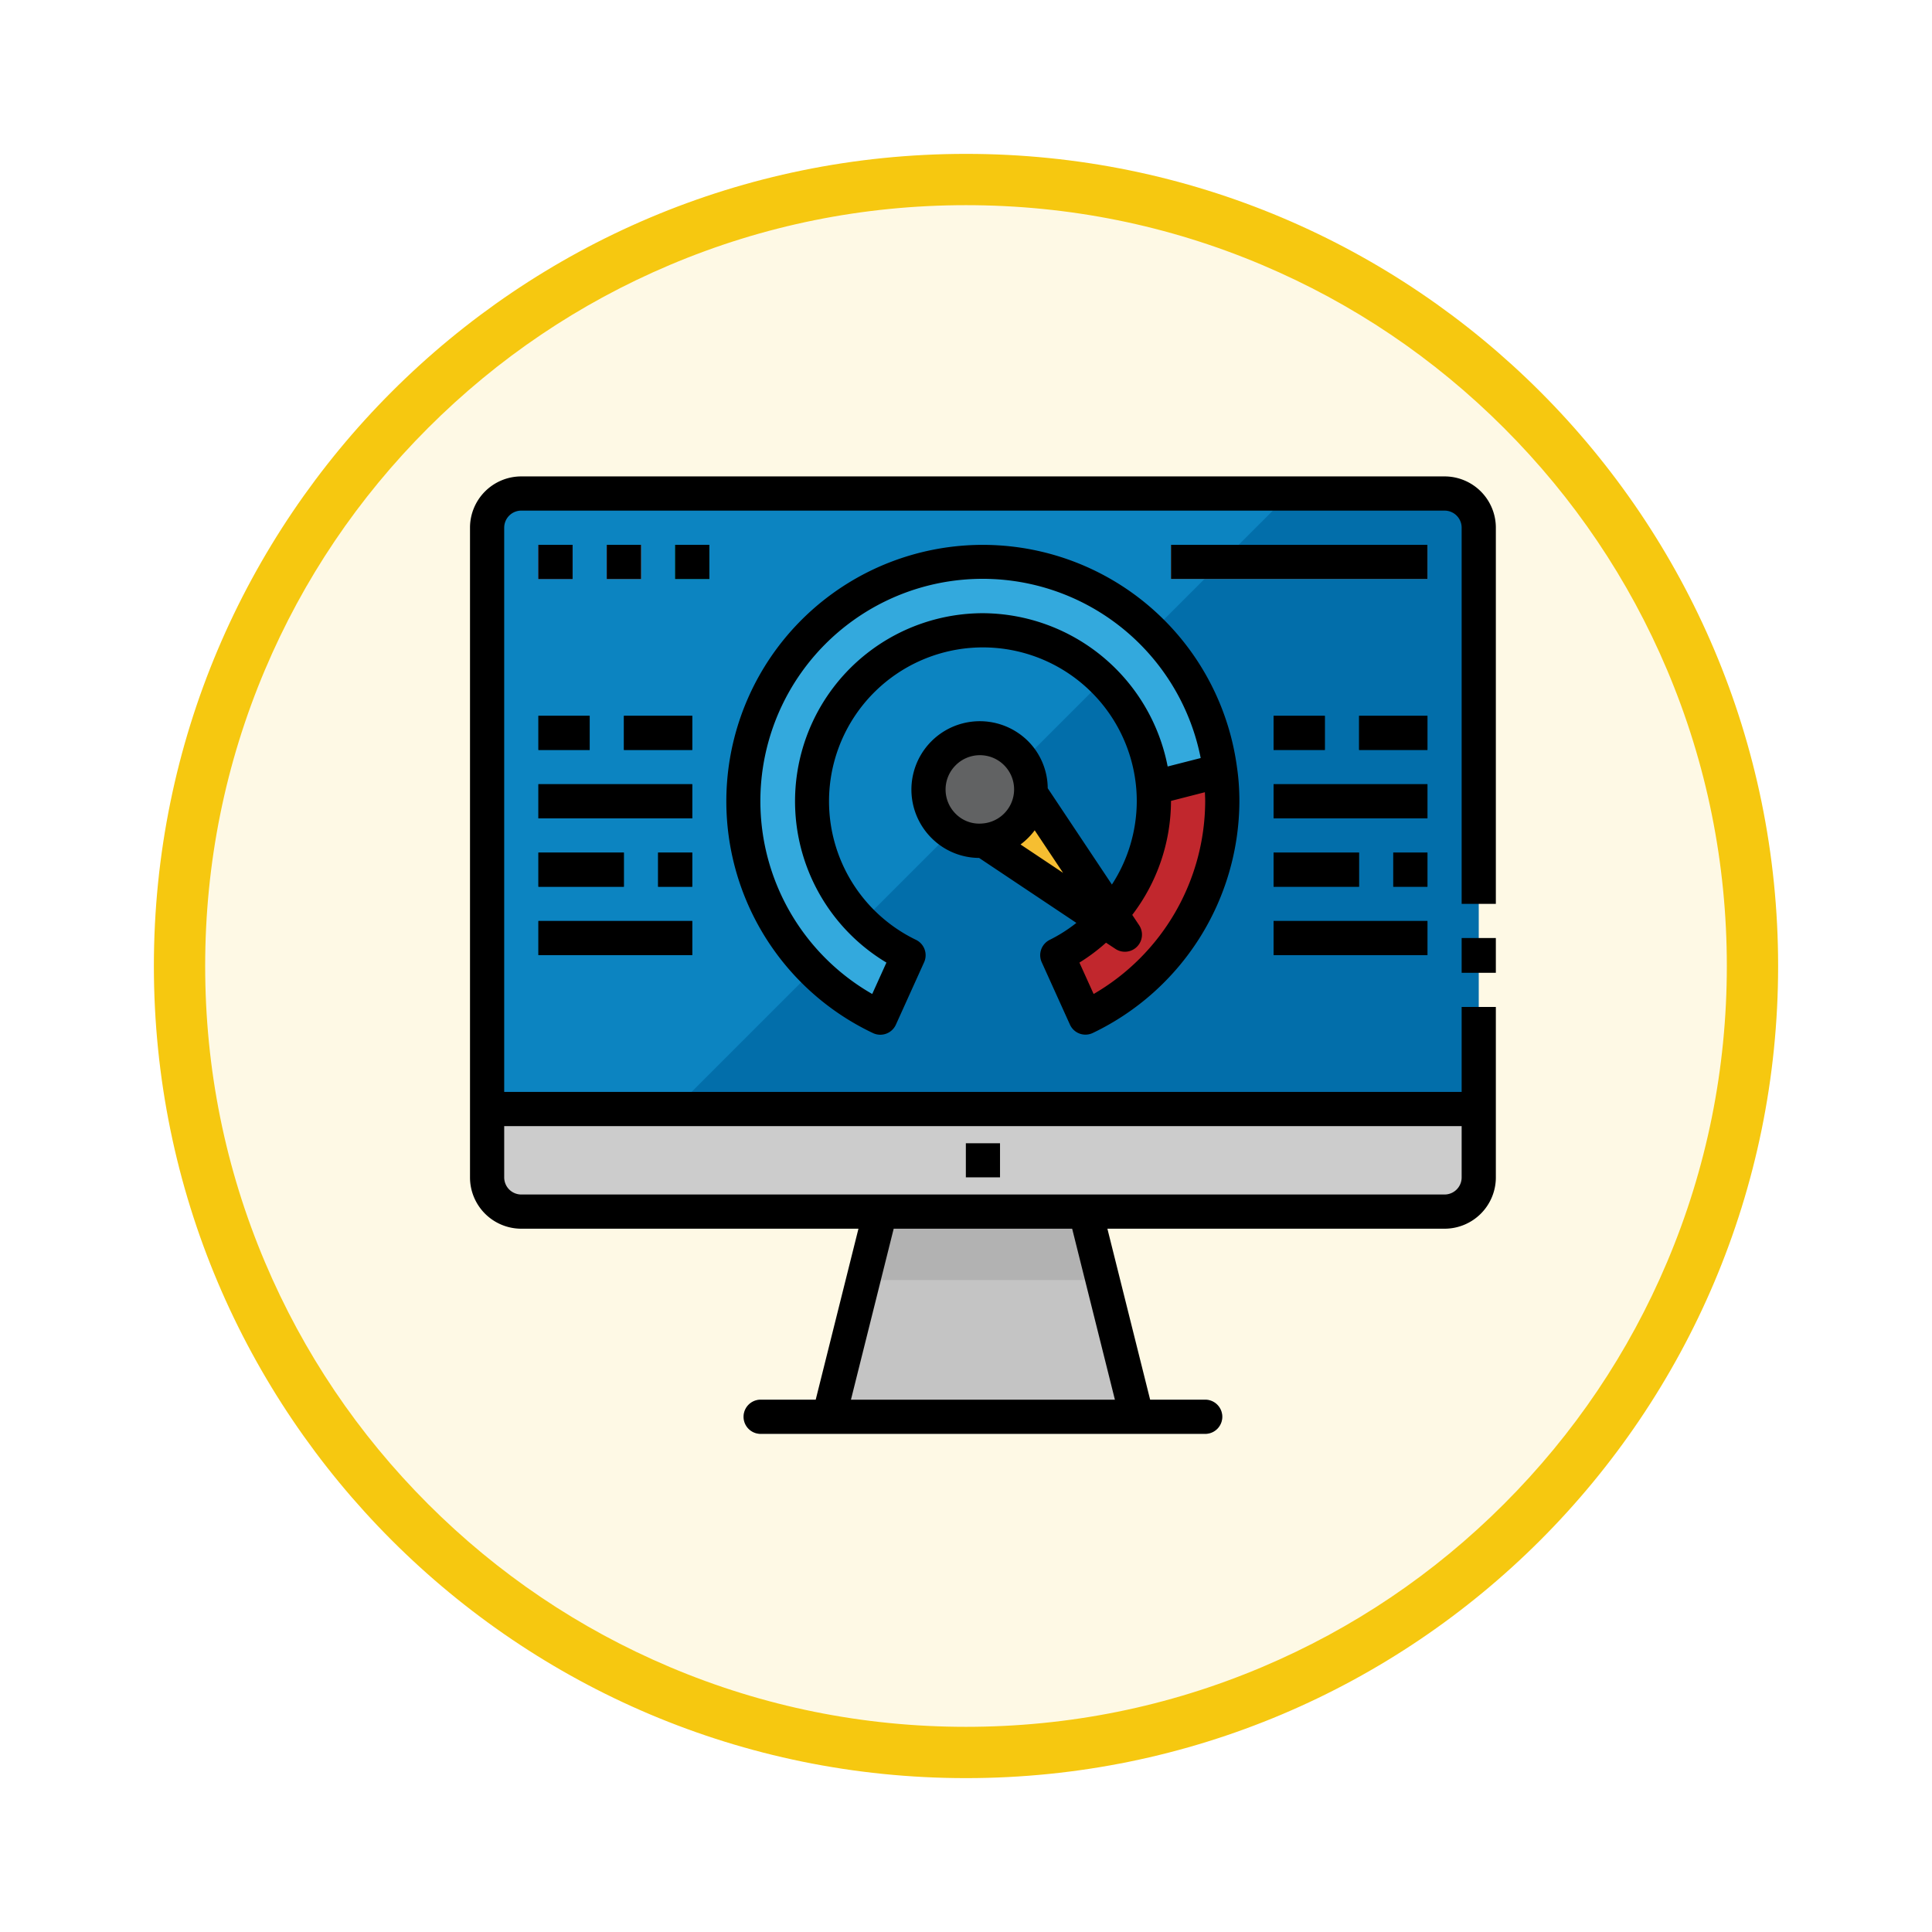 <svg xmlns="http://www.w3.org/2000/svg" xmlns:xlink="http://www.w3.org/1999/xlink" width="113" height="113" viewBox="0 0 113 113">
  <defs>
    <filter id="Trazado_982547" x="0" y="0" width="113" height="113" filterUnits="userSpaceOnUse">
      <feOffset dy="3" input="SourceAlpha"/>
      <feGaussianBlur stdDeviation="3" result="blur"/>
      <feFlood flood-opacity="0.161"/>
      <feComposite operator="in" in2="blur"/>
      <feComposite in="SourceGraphic"/>
    </filter>
  </defs>
  <g id="Grupo_1226213" data-name="Grupo 1226213" transform="translate(-8041.51 -1262.135)">
    <g id="Grupo_1226090" data-name="Grupo 1226090" transform="translate(8050.51 1268.135)">
      <g id="Grupo_1225264" data-name="Grupo 1225264" transform="translate(0 0)">
        <g id="Grupo_1224575" data-name="Grupo 1224575">
          <g id="Grupo_1224449" data-name="Grupo 1224449" transform="translate(0)">
            <g id="Grupo_1224084" data-name="Grupo 1224084">
              <g id="Grupo_1223183" data-name="Grupo 1223183">
                <g id="Grupo_1211217" data-name="Grupo 1211217">
                  <g id="Grupo_1210736" data-name="Grupo 1210736">
                    <g id="Grupo_1210537" data-name="Grupo 1210537">
                      <g id="Grupo_1164202" data-name="Grupo 1164202">
                        <g id="Grupo_1158168" data-name="Grupo 1158168">
                          <g id="Grupo_1152576" data-name="Grupo 1152576">
                            <g id="Grupo_1148633" data-name="Grupo 1148633">
                              <g id="Grupo_1148525" data-name="Grupo 1148525">
                                <g transform="matrix(1, 0, 0, 1, -9, -6)" filter="url(#Trazado_982547)">
                                  <g id="Trazado_982547-2" data-name="Trazado 982547" transform="translate(9 6)" fill="#fef9e5">
                                    <path d="M 47.5 93.5 C 41.289 93.5 35.265 92.284 29.595 89.886 C 24.118 87.569 19.198 84.252 14.973 80.027 C 10.748 75.802 7.431 70.882 5.114 65.405 C 2.716 59.735 1.5 53.711 1.5 47.5 C 1.5 41.289 2.716 35.265 5.114 29.595 C 7.431 24.118 10.748 19.198 14.973 14.973 C 19.198 10.748 24.118 7.431 29.595 5.114 C 35.265 2.716 41.289 1.5 47.5 1.5 C 53.711 1.5 59.735 2.716 65.405 5.114 C 70.882 7.431 75.802 10.748 80.027 14.973 C 84.252 19.198 87.569 24.118 89.886 29.595 C 92.284 35.265 93.5 41.289 93.5 47.5 C 93.5 53.711 92.284 59.735 89.886 65.405 C 87.569 70.882 84.252 75.802 80.027 80.027 C 75.802 84.252 70.882 87.569 65.405 89.886 C 59.735 92.284 53.711 93.5 47.5 93.5 Z" stroke="none"/>
                                    <path d="M 47.5 3 C 41.491 3 35.664 4.176 30.18 6.496 C 24.881 8.737 20.122 11.946 16.034 16.034 C 11.946 20.122 8.737 24.881 6.496 30.179 C 4.176 35.664 3 41.491 3 47.5 C 3 53.509 4.176 59.336 6.496 64.82 C 8.737 70.119 11.946 74.878 16.034 78.966 C 20.122 83.054 24.881 86.263 30.18 88.504 C 35.664 90.824 41.491 92 47.5 92 C 53.509 92 59.336 90.824 64.82 88.504 C 70.119 86.263 74.878 83.054 78.966 78.966 C 83.054 74.878 86.263 70.119 88.504 64.82 C 90.824 59.336 92 53.509 92 47.5 C 92 41.491 90.824 35.664 88.504 30.179 C 86.263 24.881 83.054 20.122 78.966 16.034 C 74.878 11.946 70.119 8.737 64.82 6.496 C 59.336 4.176 53.509 3 47.5 3 M 47.5 -7.62939453125e-06 C 73.734 -7.62939453125e-06 95 21.266 95 47.5 C 95 73.734 73.734 95 47.5 95 C 21.266 95 -7.62939453125e-06 73.734 -7.62939453125e-06 47.5 C -7.62939453125e-06 21.266 21.266 -7.62939453125e-06 47.5 -7.62939453125e-06 Z" stroke="none" fill="#f6c810"/>
                                  </g>
                                </g>
                              </g>
                            </g>
                          </g>
                        </g>
                      </g>
                    </g>
                  </g>
                </g>
              </g>
            </g>
          </g>
        </g>
      </g>
    </g>
    <g id="speedometer_2337808" transform="translate(8067 1286)">
      <g id="Flat">
        <path id="Trazado_1055118" data-name="Trazado 1055118" d="M61,35.032V41H3V7A2,2,0,0,1,5,5H59a2,2,0,0,1,2,2Z" fill="#026eaa"/>
        <path id="Trazado_1055119" data-name="Trazado 1055119" d="M49.96,5l-36,36H3V7A2.006,2.006,0,0,1,5,5Z" fill="#0c84c1"/>
        <path id="Trazado_1055120" data-name="Trazado 1055120" d="M41,59H23l3-12H38Z" fill="#c4c4c4"/>
        <path id="Trazado_1055121" data-name="Trazado 1055121" d="M19,59H45" fill="none" stroke="#ccc" stroke-linecap="round" stroke-linejoin="round" stroke-width="2"/>
        <path id="Trazado_1055122" data-name="Trazado 1055122" d="M3,41H61v4a2,2,0,0,1-2,2H5a2,2,0,0,1-2-2Z" fill="#ccc"/>
        <path id="Trazado_1055123" data-name="Trazado 1055123" d="M31,44h2" fill="none" stroke="#f2f2f2" stroke-linejoin="round" stroke-width="2"/>
        <path id="Trazado_1055124" data-name="Trazado 1055124" d="M6,9H8" fill="none" stroke="#c1272d" stroke-linejoin="round" stroke-width="2"/>
        <path id="Trazado_1055125" data-name="Trazado 1055125" d="M10,9h2" fill="none" stroke="#f15a24" stroke-linejoin="round" stroke-width="2"/>
        <path id="Trazado_1055126" data-name="Trazado 1055126" d="M14,9h2" fill="none" stroke="#009245" stroke-linejoin="round" stroke-width="2"/>
        <path id="Trazado_1055127" data-name="Trazado 1055127" d="M43,9H58" fill="none" stroke="#b7b7b7" stroke-linejoin="round" stroke-width="2"/>
        <path id="Trazado_1055128" data-name="Trazado 1055128" d="M46,23a14,14,0,0,1-8,12.649L36.35,32A10.015,10.015,0,0,0,42,23c0-.27-.01-.53-.03-.79A10,10,0,1,0,27.65,32l-.634,1.4L26,35.65A14,14,0,1,1,45.88,21.21,13.234,13.234,0,0,1,46,23Z" fill="#33a9dd"/>
        <path id="Trazado_1055129" data-name="Trazado 1055129" d="M29.7,24.439a3,3,0,1,1,4.153-.086,3,3,0,0,1-4.153.086Z" fill="#616263"/>
        <path id="Trazado_1055130" data-name="Trazado 1055130" d="M46,23a14,14,0,0,1-8,12.649L36.35,32A10.015,10.015,0,0,0,42,23c0-.27-.01-.53-.03-.79l3.91-1A13.235,13.235,0,0,1,46,23Z" fill="#c1272d"/>
        <g id="Grupo_1226212" data-name="Grupo 1226212">
          <path id="Trazado_1055131" data-name="Trazado 1055131" d="M6,19H9" fill="none" stroke="#023b5b" stroke-linejoin="round" stroke-width="2"/>
          <path id="Trazado_1055132" data-name="Trazado 1055132" d="M13,27h2" fill="none" stroke="#023b5b" stroke-linejoin="round" stroke-width="2"/>
          <path id="Trazado_1055133" data-name="Trazado 1055133" d="M11,19h4" fill="none" stroke="#023b5b" stroke-linejoin="round" stroke-width="2"/>
          <path id="Trazado_1055134" data-name="Trazado 1055134" d="M6,27h5" fill="none" stroke="#023b5b" stroke-linejoin="round" stroke-width="2"/>
          <path id="Trazado_1055135" data-name="Trazado 1055135" d="M6,23h9" fill="none" stroke="#023b5b" stroke-linejoin="round" stroke-width="2"/>
          <path id="Trazado_1055136" data-name="Trazado 1055136" d="M6,31h9" fill="none" stroke="#023b5b" stroke-linejoin="round" stroke-width="2"/>
          <path id="Trazado_1055137" data-name="Trazado 1055137" d="M49,19h3" fill="none" stroke="#023b5b" stroke-linejoin="round" stroke-width="2"/>
          <path id="Trazado_1055138" data-name="Trazado 1055138" d="M56,27h2" fill="none" stroke="#023b5b" stroke-linejoin="round" stroke-width="2"/>
          <path id="Trazado_1055139" data-name="Trazado 1055139" d="M54,19h4" fill="none" stroke="#023b5b" stroke-linejoin="round" stroke-width="2"/>
          <path id="Trazado_1055140" data-name="Trazado 1055140" d="M49,27h5" fill="none" stroke="#023b5b" stroke-linejoin="round" stroke-width="2"/>
          <path id="Trazado_1055141" data-name="Trazado 1055141" d="M49,23h9" fill="none" stroke="#023b5b" stroke-linejoin="round" stroke-width="2"/>
          <path id="Trazado_1055142" data-name="Trazado 1055142" d="M49,31h9" fill="none" stroke="#023b5b" stroke-linejoin="round" stroke-width="2"/>
        </g>
        <path id="Trazado_1055143" data-name="Trazado 1055143" d="M39,51H25l1-4H38Z" fill="#b2b2b2"/>
        <path id="Trazado_1055144" data-name="Trazado 1055144" d="M32.058,25.3A2.975,2.975,0,0,0,34.8,22.558L40.3,30.8Z" fill="#f6be31"/>
      </g>
      <g id="Outline">
        <path id="Trazado_1055145" data-name="Trazado 1055145" d="M60,31h2v2.032H60Z"/>
        <path id="Trazado_1055146" data-name="Trazado 1055146" d="M59,4H5A3,3,0,0,0,2,7V45a3,3,0,0,0,3,3H24.72l-2.5,10H19a1,1,0,0,0,0,2H45a1,1,0,0,0,0-2H41.78l-2.5-10H59a3,3,0,0,0,3-3V35.032H60V40H4V7A1,1,0,0,1,5,6H59a1,1,0,0,1,1,1V29h2V7a3,3,0,0,0-3-3ZM39.719,58H24.281l2.5-10H37.219ZM60,42v3a1,1,0,0,1-1,1H5a1,1,0,0,1-1-1V42Z"/>
        <path id="Trazado_1055147" data-name="Trazado 1055147" d="M31,43h2v2H31Z"/>
        <path id="Trazado_1055148" data-name="Trazado 1055148" d="M6,8H8v2H6Z"/>
        <path id="Trazado_1055149" data-name="Trazado 1055149" d="M10,8h2v2H10Z"/>
        <path id="Trazado_1055150" data-name="Trazado 1055150" d="M14,8h2v2H14Z"/>
        <path id="Trazado_1055151" data-name="Trazado 1055151" d="M43,8H58v2H43Z"/>
        <path id="Trazado_1055152" data-name="Trazado 1055152" d="M35.438,32.412l1.651,3.651a1,1,0,0,0,.567.527,1.021,1.021,0,0,0,.344.06,1.01,1.01,0,0,0,.43-.1A15.085,15.085,0,0,0,47,23c0-.328-.011-.649-.032-.968s-.053-.636-.1-.957a15,15,0,1,0-21.3,15.483,1,1,0,0,0,1.341-.491l1.651-3.651a1,1,0,0,0-.475-1.311,9,9,0,1,1,12.886-8.812c.018.233.027.468.027.711a8.981,8.981,0,0,1-1.454,4.867L35.79,22.238a3.939,3.939,0,0,0-1.144-2.749,4,4,0,1,0-5.657,5.657,3.956,3.956,0,0,0,2.787,1.168l5.69,3.8a8.894,8.894,0,0,1-1.553.989A1,1,0,0,0,35.438,32.412ZM32,12a11,11,0,0,0-5.644,20.435l-.831,1.837a13,13,0,1,1,19.212-13.8l-1.932.494A11.067,11.067,0,0,0,32,12Zm-1.6,8.9a2,2,0,1,1,1.563,3.4,1.937,1.937,0,0,1-1.563-.574,2,2,0,0,1,0-2.826Zm3.8,4.627a4.061,4.061,0,0,0,.828-.828l1.66,2.488Zm5.547,6.106a1,1,0,0,0,1.387-1.387l-.4-.6A11.017,11.017,0,0,0,43,23v-.021l1.983-.508c.007.176.017.35.017.529a13.08,13.08,0,0,1-6.525,11.272l-.831-1.836A10.944,10.944,0,0,0,39.2,31.271Z"/>
        <path id="Trazado_1055153" data-name="Trazado 1055153" d="M6,18H9v2H6Z"/>
        <path id="Trazado_1055154" data-name="Trazado 1055154" d="M13,26h2v2H13Z"/>
        <path id="Trazado_1055155" data-name="Trazado 1055155" d="M11,18h4v2H11Z"/>
        <path id="Trazado_1055156" data-name="Trazado 1055156" d="M6,26h5v2H6Z"/>
        <path id="Trazado_1055157" data-name="Trazado 1055157" d="M6,22h9v2H6Z"/>
        <path id="Trazado_1055158" data-name="Trazado 1055158" d="M6,30h9v2H6Z"/>
        <path id="Trazado_1055159" data-name="Trazado 1055159" d="M49,18h3v2H49Z"/>
        <path id="Trazado_1055160" data-name="Trazado 1055160" d="M56,26h2v2H56Z"/>
        <path id="Trazado_1055161" data-name="Trazado 1055161" d="M54,18h4v2H54Z"/>
        <path id="Trazado_1055162" data-name="Trazado 1055162" d="M49,26h5v2H49Z"/>
        <path id="Trazado_1055163" data-name="Trazado 1055163" d="M49,22h9v2H49Z"/>
        <path id="Trazado_1055164" data-name="Trazado 1055164" d="M49,30h9v2H49Z"/>
      </g>
    </g>
  </g>
</svg>
